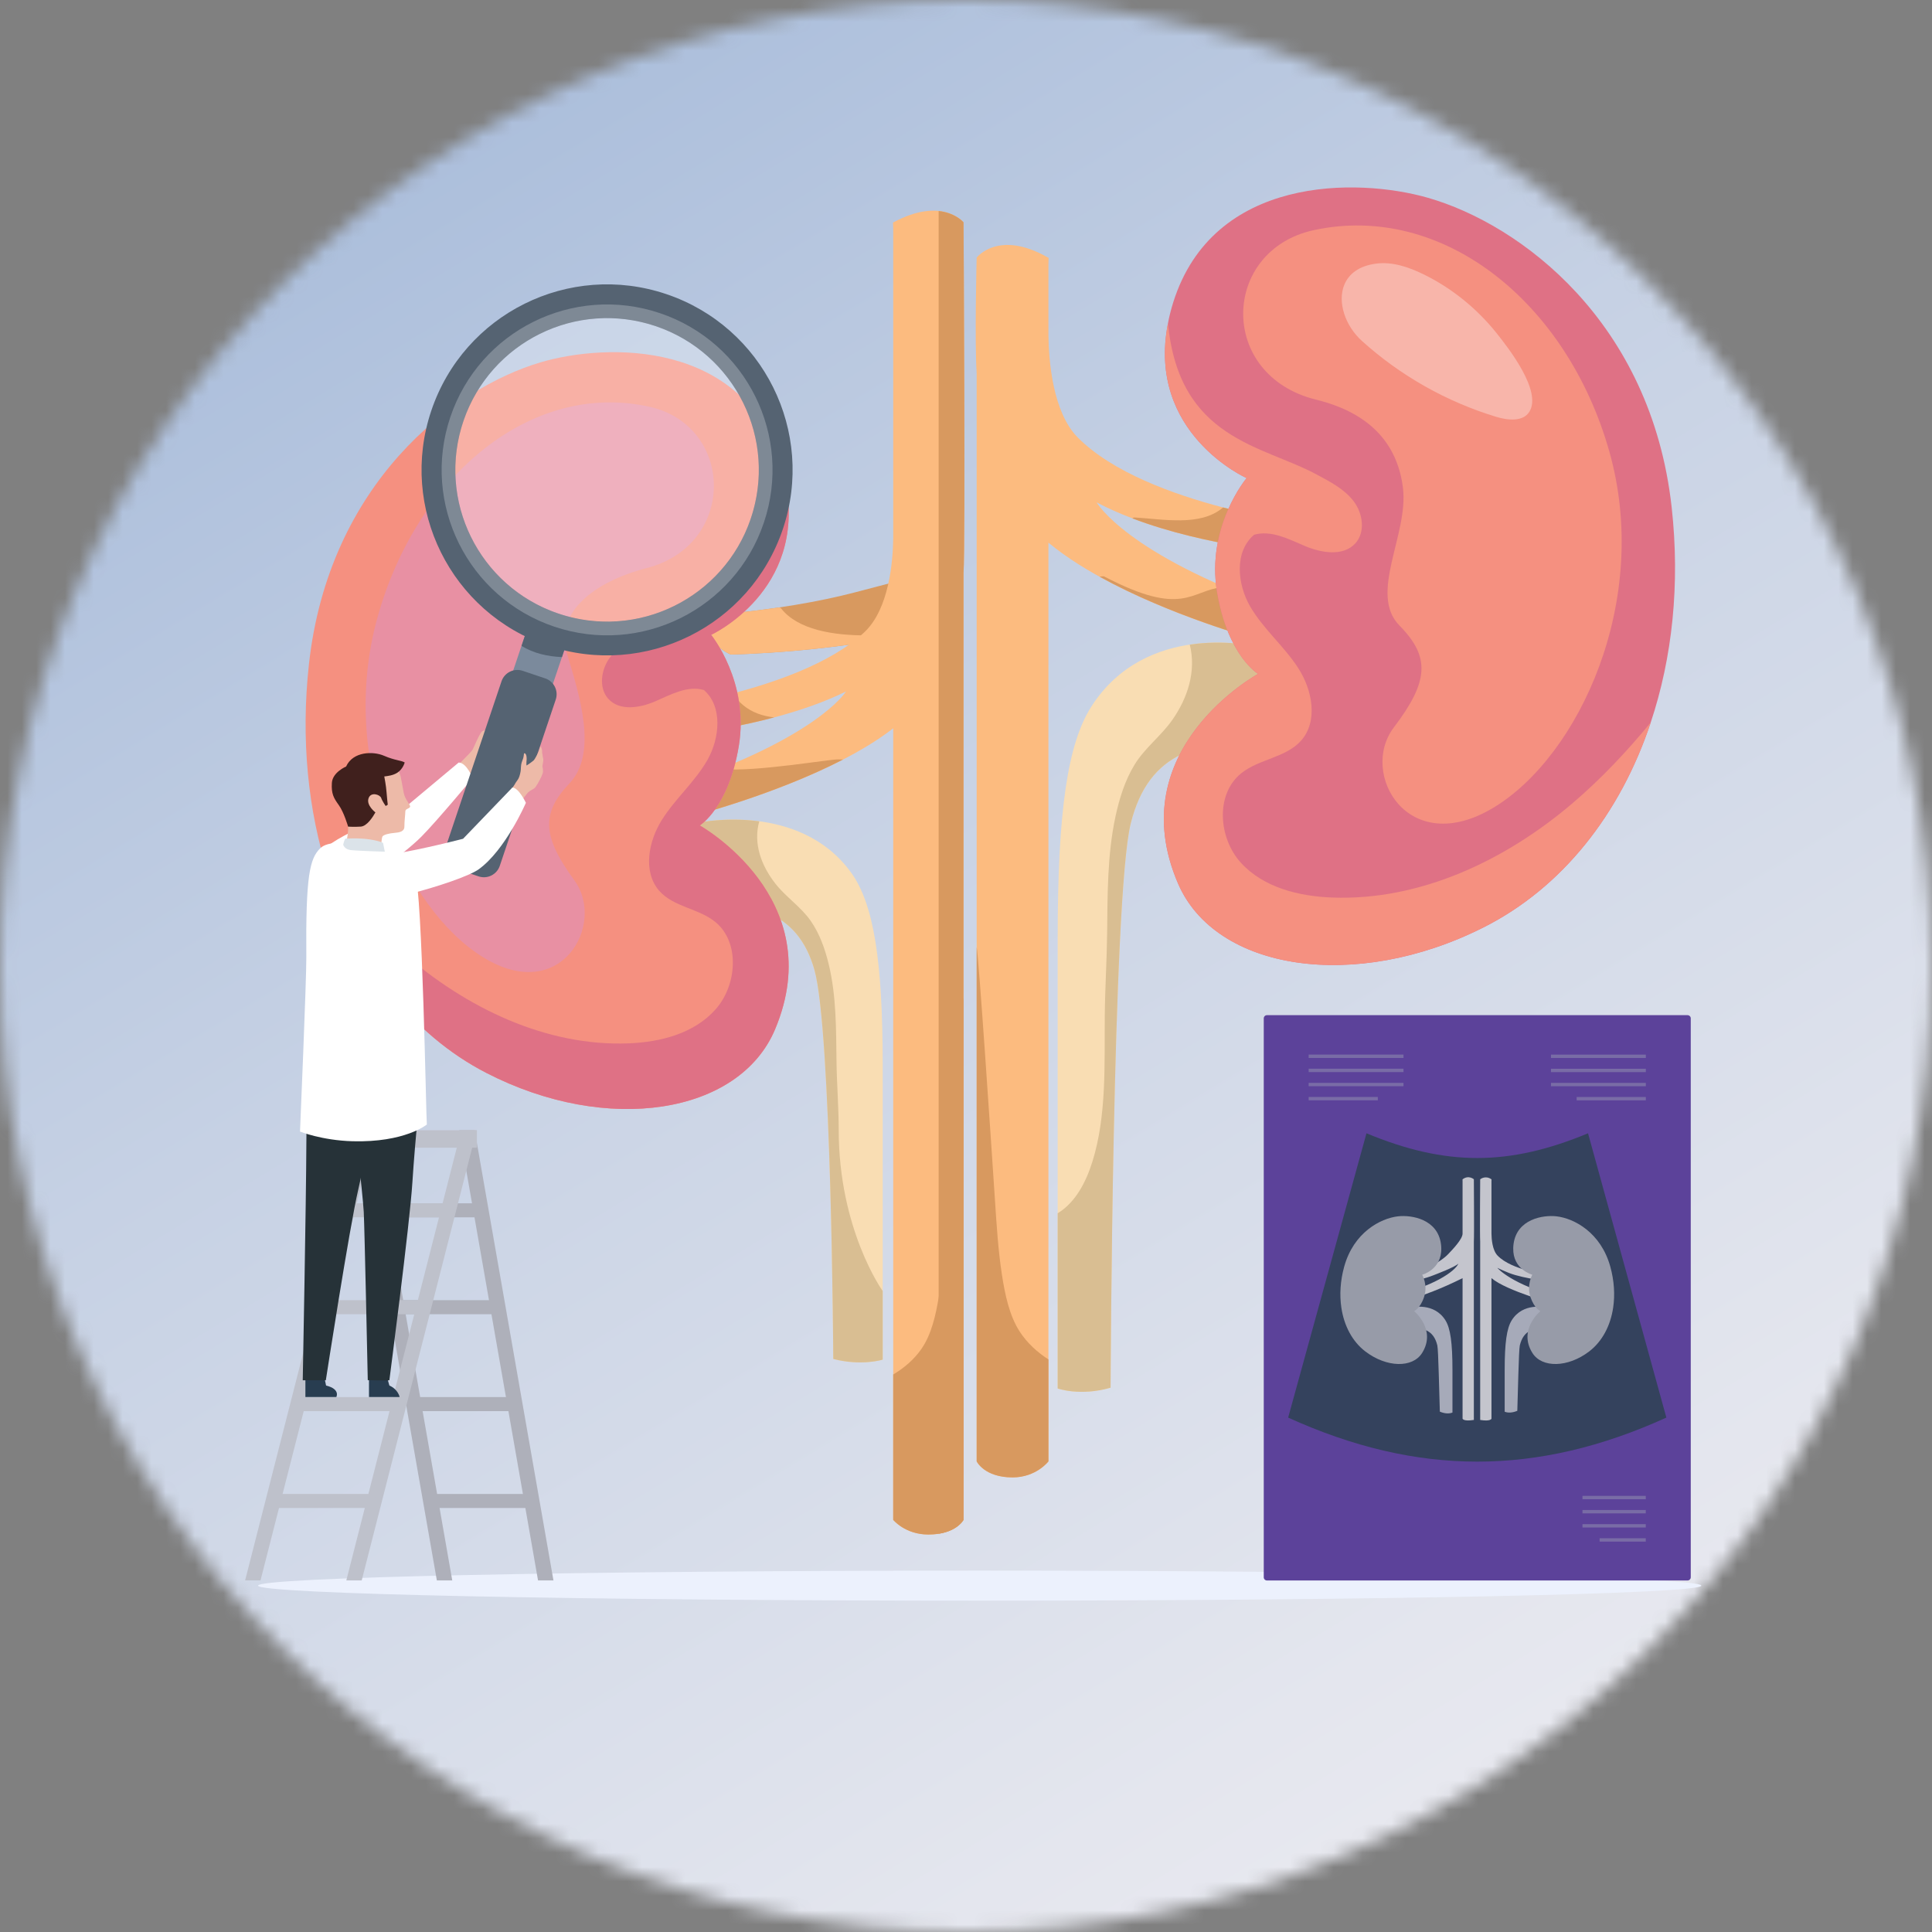 <svg width="134" height="134" viewBox="0 0 134 134" fill="none" xmlns="http://www.w3.org/2000/svg">
<rect x="0" y="0" width="134" height="134" fill="#808080" stroke="none"/>
<g clip-path="url(#clip0_2690_2555)">
<mask id="mask0_2690_2555" style="mask-type:alpha" maskUnits="userSpaceOnUse" x="0" y="0" width="134" height="134">
<path fill-rule="evenodd" clip-rule="evenodd" d="M0 67C0 29.997 29.997 0 67 0C104.003 0 134 29.997 134 67C134 104.003 104.003 134 67 134C29.997 134 0 104.003 0 67Z" fill="white"/>
</mask>
<g mask="url(#mask0_2690_2555)">
<path d="M-1.181 137.916H136.376V-3.223H-1.181V137.916Z" fill="url(#paint0_linear_2690_2555)"/>
</g>
<path d="M67.948 111.019C95.591 111.019 118 110.552 118 109.976C118 109.4 95.591 108.934 67.948 108.934C40.305 108.934 17.895 109.4 17.895 109.976C17.895 110.552 40.305 111.019 67.948 111.019Z" fill="#ECF1FD"/>
<path d="M90.534 36.335C89.974 36.261 87.637 35.928 84.832 35.197C81.35 34.285 77.148 32.759 74.753 30.345C73.005 28.585 72.739 24.988 72.717 23.26V18.36C72.721 18.064 72.731 17.889 72.731 17.889C72.726 17.887 72.722 17.884 72.717 17.881V17.868H72.693C69.277 15.907 67.765 17.836 67.74 17.868H67.739V17.876C67.734 17.93 67.598 23.788 67.739 25.859V101.358C67.739 101.358 68.267 102.471 70.228 102.471C71.875 102.471 72.717 101.358 72.717 101.358V37.632C72.736 37.648 72.753 37.665 72.772 37.681C77.726 41.773 87.039 44.312 87.039 44.312C89.048 43.862 88.395 42.059 88.395 42.059C78.207 38.428 76.12 34.95 76.058 34.844C76.848 35.259 77.681 35.627 78.539 35.951C83.8 37.955 89.799 38.369 89.799 38.369C90.66 37.911 90.66 36.35 90.66 36.35C90.66 36.35 90.616 36.343 90.534 36.335Z" fill="#FCBB7F"/>
<path d="M70.732 92.366C70.005 91.256 69.703 89.773 69.495 88.433C69.225 86.692 69.12 84.913 69.003 83.153C68.744 79.246 67.876 66.252 67.74 65.69V101.357C67.74 101.357 68.268 102.47 70.23 102.47C71.877 102.47 72.719 101.357 72.719 101.357V94.288C71.949 93.792 71.254 93.164 70.732 92.366Z" fill="#D8995F"/>
<path d="M88.393 42.056C87.111 41.599 85.959 41.144 84.921 40.699C84.881 40.704 84.843 40.713 84.803 40.717C82.554 40.967 82.075 42.843 76.599 39.991C76.5 39.94 76.377 39.997 76.267 39.999C81.165 42.708 87.037 44.31 87.037 44.31C89.048 43.861 88.393 42.056 88.393 42.056Z" fill="#D8995F"/>
<path d="M90.66 36.351C90.66 36.351 90.66 37.913 89.799 38.37C89.799 38.37 83.799 37.956 78.538 35.952C78.596 35.913 78.644 35.89 78.671 35.89C80.663 35.999 83.26 36.543 84.831 35.197C87.636 35.929 89.973 36.261 90.533 36.336C90.615 36.343 90.66 36.351 90.66 36.351Z" fill="#D8995F"/>
<path d="M86.91 44.801C86.91 44.801 79.511 43.08 75.712 48.978C74.034 51.583 73.359 56.301 73.359 65.048C73.359 73.794 73.359 96.303 73.359 96.303C73.359 96.303 74.906 96.859 77.028 96.249C77.028 96.249 77.159 62.2 78.426 57.115C79.692 52.029 83.311 51.292 87.835 51.661C87.835 51.661 89.57 46.726 86.91 44.801Z" fill="#F9DDB3"/>
<path d="M86.91 44.801C86.91 44.801 84.945 44.347 82.521 44.71C82.984 46.572 82.367 48.422 81.31 49.931C80.525 51.051 79.414 51.859 78.695 53.031C78.031 54.112 77.635 55.382 77.364 56.649C76.796 59.3 76.82 62.063 76.788 64.772C76.765 66.663 76.643 68.547 76.626 70.437C76.594 73.77 76.766 77.378 75.767 80.57C75.323 81.986 74.605 83.372 73.402 84.123C73.388 84.131 73.373 84.136 73.359 84.145C73.359 85.217 73.359 96.303 73.359 96.303C73.359 96.303 74.906 96.859 77.028 96.249C77.028 96.249 77.159 62.2 78.426 57.115C79.692 52.029 83.311 51.292 87.835 51.661C87.835 51.661 89.57 46.727 86.91 44.801Z" fill="#D9BE92"/>
<path d="M114.491 50.111C112.376 56.464 108.343 61.579 102.887 64.326C93.987 68.81 84.303 67.332 81.703 61.27C77.698 51.946 87.261 46.739 87.261 46.739C87.261 46.739 85.164 45.498 84.418 41.099C83.638 36.523 86.463 33.161 86.463 33.161C86.463 33.161 79.508 30.063 81.008 22.425C81.093 21.953 81.219 21.466 81.375 20.965C84.146 12.174 94.12 12.31 99.034 13.717C105.463 15.56 114.526 22.331 115.945 35.194C116.534 40.522 115.99 45.623 114.491 50.111Z" fill="#DF7185"/>
<path d="M91.136 15.959C84.702 17.343 84.422 26.035 91.296 27.724C95.338 28.717 96.973 31.094 97.308 33.858C97.698 37.08 94.902 41.194 97.068 43.391C99.234 45.587 99.079 47.284 96.67 50.459C94.261 53.633 97.634 59.593 103.577 56.023C109.52 52.453 114.557 41.627 111.608 31.272C108.66 20.918 100.045 14.043 91.136 15.959Z" fill="#F59080"/>
<path d="M114.491 50.111C112.376 56.463 108.343 61.578 102.887 64.325C93.987 68.809 84.303 67.331 81.703 61.269C77.698 51.945 87.261 46.738 87.261 46.738C87.261 46.738 85.164 45.497 84.418 41.098C83.638 36.522 86.463 33.16 86.463 33.16C86.463 33.16 79.508 30.062 81.008 22.424C81.781 30.497 87.545 30.867 91.337 32.919C92.27 33.422 93.247 33.922 93.887 34.766C94.526 35.603 94.716 36.899 94.008 37.682C93.175 38.6 91.676 38.36 90.534 37.881C89.393 37.401 88.175 36.748 86.984 37.089C85.603 38.257 85.804 40.499 86.708 42.063C87.619 43.626 89.055 44.812 90.036 46.326C91.023 47.846 91.439 50.007 90.247 51.363C89.191 52.56 87.316 52.636 86.076 53.644C84.281 55.106 84.511 58.144 86.077 59.85C87.644 61.563 90.095 62.168 92.41 62.252C98.499 62.478 104.403 59.681 109.047 55.728C111.039 54.032 112.829 52.131 114.491 50.111Z" fill="#F59080"/>
<path opacity="0.33" d="M93.238 19.751C92.746 20.953 93.301 22.601 94.459 23.646C97.127 26.057 100.334 27.869 103.776 28.912C104.579 29.156 105.64 29.268 106.079 28.552C106.955 27.122 104.639 24.156 103.801 23.107C102.432 21.393 100.687 19.976 98.713 19.016C97.701 18.524 96.584 18.142 95.468 18.281C94.251 18.432 93.543 19.006 93.238 19.751Z" fill="white"/>
<path d="M64.895 39.59C62.873 40.154 60.629 40.739 59.265 41.094C56.91 41.706 53.777 42.279 49.653 42.641C49.653 42.641 48.452 44.38 50.682 45.397C50.682 45.397 58.388 45.263 64.895 43.553V39.59H64.895Z" fill="#D8995F"/>
<path d="M49.655 42.641C51.26 42.5 52.713 42.326 54.031 42.132C54.076 42.148 54.134 42.145 54.163 42.183C56.508 45.208 64.152 43.678 64.28 43.709C57.913 45.271 50.684 45.397 50.684 45.397C48.451 44.381 49.655 42.641 49.655 42.641Z" fill="#FCBB7F"/>
<path d="M44.5 49.324C45.048 49.256 47.337 48.952 50.085 48.282C53.495 47.448 57.611 46.051 59.957 43.842C61.669 42.231 61.93 38.94 61.952 37.358V15.867C61.947 15.596 61.938 15.436 61.938 15.436C61.943 15.433 61.947 15.431 61.952 15.429V15.417H61.975C65.321 13.622 66.802 15.387 66.826 15.417H66.828V15.424C66.833 15.473 66.966 37.841 66.828 39.737V105.414C66.828 105.414 66.31 106.432 64.389 106.432C62.776 106.432 61.952 105.414 61.952 105.414V50.511C61.933 50.526 61.916 50.541 61.898 50.556C57.046 54.3 47.923 56.624 47.923 56.624C45.956 56.212 46.595 54.562 46.595 54.562C56.574 51.239 58.618 48.056 58.678 47.96C57.905 48.339 57.089 48.676 56.249 48.973C51.095 50.806 45.219 51.185 45.219 51.185C44.376 50.767 44.376 49.338 44.376 49.338C44.376 49.338 44.419 49.331 44.5 49.324Z" fill="#FCBB7F"/>
<path d="M66.828 15.424V15.416H66.826C66.811 15.399 66.264 14.755 65.103 14.635V106.378C66.441 106.169 66.828 105.413 66.828 105.413V39.736C66.966 37.841 66.833 15.472 66.828 15.424Z" fill="#D8995F"/>
<path d="M52.578 49.501C51.791 49.209 51.224 48.713 50.829 48.091C50.578 48.156 50.329 48.22 50.085 48.28C47.338 48.949 45.048 49.254 44.5 49.322C44.419 49.329 44.376 49.336 44.376 49.336C44.376 49.336 44.376 50.765 45.219 51.184C45.219 51.184 49.335 50.917 53.699 49.756C53.315 49.715 52.938 49.635 52.578 49.501Z" fill="#D8995F"/>
<path d="M63.896 93.576C64.608 92.56 64.904 91.203 65.108 89.976C65.372 88.383 65.475 86.756 65.59 85.144C65.843 81.569 66.694 69.678 66.826 69.164V105.414C66.826 105.414 66.309 106.432 64.388 106.432C62.775 106.432 61.95 105.414 61.95 105.414V95.335C62.704 94.881 63.385 94.306 63.896 93.576Z" fill="#D8995F"/>
<path d="M46.596 54.56C47.851 54.142 48.981 53.726 49.997 53.318C50.036 53.323 50.073 53.331 50.113 53.335C52.316 53.564 57.604 52.641 58.148 52.671C58.257 52.676 58.365 52.676 58.474 52.678C53.676 55.157 47.924 56.623 47.924 56.623C45.954 56.212 46.596 54.56 46.596 54.56Z" fill="#D8995F"/>
<path d="M48.56 57.039C48.56 57.039 55.474 55.608 59.025 60.512C60.593 62.677 61.223 66.599 61.223 73.87C61.223 81.141 61.223 94.301 61.223 94.301C61.223 94.301 59.777 94.763 57.794 94.255C57.794 94.255 57.672 71.503 56.488 67.275C55.305 63.048 51.923 62.435 47.695 62.742C47.695 62.742 46.074 58.639 48.56 57.039Z" fill="#F9DDB3"/>
<path d="M48.56 57.04C48.56 57.04 50.396 56.661 52.661 56.964C52.229 58.512 52.805 60.05 53.793 61.304C54.526 62.234 55.565 62.907 56.237 63.881C56.858 64.779 57.227 65.835 57.481 66.889C58.012 69.092 57.989 71.389 58.019 73.641C58.04 75.213 58.171 76.779 58.171 78.351C58.171 85.281 61.21 89.533 61.223 89.54C61.223 90.431 61.223 94.301 61.223 94.301C61.223 94.301 59.777 94.764 57.795 94.256C57.795 94.256 57.672 71.504 56.489 67.276C55.305 63.049 51.923 62.436 47.696 62.742C47.696 62.742 46.074 58.64 48.56 57.04Z" fill="#D9BE92"/>
<path d="M22.767 60.597C24.754 66.776 28.558 71.745 33.714 74.406C42.123 78.75 51.288 77.289 53.762 71.382C57.573 62.298 48.537 57.251 48.537 57.251C48.537 57.251 50.524 56.038 51.24 51.754C51.988 47.299 49.324 44.033 49.324 44.033C49.324 44.033 55.911 41.001 54.509 33.57C54.43 33.112 54.312 32.638 54.165 32.15C51.563 23.6 42.127 23.755 37.475 25.136C31.389 26.945 22.798 33.556 21.426 46.08C20.857 51.268 21.36 56.232 22.767 60.597Z" fill="#F59080"/>
<path d="M45.02 28.206C50.925 29.505 51.157 37.778 44.84 39.405C41.125 40.362 38.481 42.551 39.302 45.262C40.192 48.204 41.49 52.238 39.495 54.335C37.499 56.432 37.637 58.047 39.84 61.062C42.044 64.077 38.929 69.76 33.482 66.378C28.034 62.997 23.439 52.706 26.176 42.841C28.913 32.976 36.844 26.407 45.02 28.206Z" fill="#E890A3"/>
<path d="M22.768 60.597C24.755 66.776 28.558 71.745 33.714 74.406C42.123 78.75 51.289 77.289 53.762 71.382C57.573 62.298 48.538 57.251 48.538 57.251C48.538 57.251 50.524 56.038 51.24 51.755C51.989 47.299 49.324 44.033 49.324 44.033C49.324 44.033 55.911 41.001 54.509 33.57C53.759 41.43 48.305 41.803 44.713 43.809C43.829 44.302 42.904 44.79 42.297 45.613C41.69 46.43 41.508 47.691 42.176 48.452C42.961 49.343 44.38 49.107 45.461 48.637C46.543 48.167 47.697 47.529 48.822 47.859C50.126 48.992 49.931 51.175 49.072 52.699C48.206 54.223 46.845 55.38 45.914 56.856C44.976 58.338 44.577 60.443 45.702 61.76C46.699 62.922 48.472 62.992 49.643 63.97C51.338 65.389 51.113 68.347 49.628 70.011C48.142 71.682 45.821 72.276 43.63 72.364C37.869 72.598 32.29 69.889 27.905 66.051C26.024 64.406 24.336 62.56 22.768 60.597Z" fill="#DF7185"/>
<path d="M31.128 53.688C31.128 53.688 32.696 52.169 32.78 51.995C32.864 51.821 33.29 50.815 33.442 50.723C33.594 50.631 33.884 50.554 34.032 50.585C34.195 50.619 34.78 50.986 34.78 51.065C34.78 51.29 34.405 51.303 34.413 51.657C34.421 52.011 34.43 52.093 34.244 52.32C34.058 52.546 33.845 52.536 33.576 52.663C33.307 52.79 32.89 53.547 32.04 54.47L31.128 53.688Z" fill="#EDBAA8"/>
<path d="M22.475 59.011C22.475 59.011 21.706 63.953 23.875 62.226C25.227 61.15 27.977 59.291 29.236 58.019C30.333 56.911 32.779 53.967 32.779 53.967C32.779 53.967 32.37 52.9 31.815 52.887L27.994 56.081C27.994 56.081 22.681 58.208 22.475 59.011Z" fill="white"/>
<path d="M37.318 109.617L31.852 78.392H32.921L38.387 109.617H37.318Z" fill="#AEB0BA"/>
<path d="M30.3 109.617L24.834 78.392H25.902L31.368 109.617H30.3Z" fill="#AEB0BA"/>
<path d="M26.428 84.431H33.446L33.276 83.457H26.257L26.428 84.431Z" fill="#AEB0BA"/>
<path d="M27.604 91.152H34.623L34.453 90.178H27.434L27.604 91.152Z" fill="#AEB0BA"/>
<path d="M28.783 97.872H35.802L35.631 96.898H28.612L28.783 97.872Z" fill="#AEB0BA"/>
<path d="M29.963 104.593H36.981L36.811 103.619H29.792L29.963 104.593Z" fill="#AEB0BA"/>
<path d="M33.079 78.392H24.834V79.603H33.079V78.392Z" fill="#BEC1CB"/>
<path d="M18.068 109.617L26.04 78.392H24.972L17 109.617H18.068Z" fill="#BEC1CB"/>
<path d="M25.087 109.617L33.059 78.392H31.991L24.019 109.617H25.087Z" fill="#BEC1CB"/>
<path d="M30.981 84.431H23.962L24.211 83.457H31.23L30.981 84.431Z" fill="#BEC1CB"/>
<path d="M29.264 91.152H22.245L22.494 90.178H29.513L29.264 91.152Z" fill="#BEC1CB"/>
<path d="M27.546 97.872H20.527L20.776 96.898H27.795L27.546 97.872Z" fill="#BEC1CB"/>
<path d="M25.829 104.593H18.811L19.06 103.619H26.078L25.829 104.593Z" fill="#BEC1CB"/>
<path d="M35.886 53.495L33.891 52.824C33.681 52.753 33.569 52.526 33.639 52.317L36.88 42.687C36.917 42.577 37.036 42.518 37.146 42.555L39.503 43.348C39.612 43.385 39.671 43.504 39.635 43.614L36.393 53.244C36.323 53.453 36.096 53.566 35.886 53.495Z" fill="#7B8A9C"/>
<path d="M38.976 45.575L39.636 43.615C39.672 43.505 39.614 43.386 39.504 43.349L37.147 42.556C37.037 42.519 36.918 42.578 36.881 42.688L36.171 44.799C37.008 45.315 37.977 45.532 38.976 45.575Z" fill="#556372"/>
<path d="M33.194 60.784L31.632 60.258C31.024 60.054 30.697 59.395 30.902 58.787L34.783 47.257C34.987 46.649 35.646 46.322 36.254 46.527L37.816 47.053C38.423 47.257 38.75 47.915 38.545 48.523L34.664 60.054C34.46 60.661 33.801 60.988 33.194 60.784Z" fill="#556372"/>
<path d="M46.209 20.397C39.475 18.131 32.179 21.752 29.913 28.486C27.646 35.22 31.268 42.516 38.002 44.782C44.736 47.049 52.032 43.427 54.298 36.694C56.565 29.96 52.943 22.664 46.209 20.397ZM38.749 42.563C33.24 40.709 30.278 34.741 32.132 29.233C33.986 23.725 39.954 20.762 45.462 22.616C50.971 24.47 53.933 30.439 52.079 35.947C50.225 41.455 44.257 44.417 38.749 42.563Z" fill="#556372"/>
<path opacity="0.48" d="M45.767 21.718C39.761 19.697 33.255 22.926 31.233 28.931C29.212 34.937 32.442 41.444 38.447 43.465C44.452 45.486 50.959 42.256 52.98 36.251C55.001 30.246 51.772 23.739 45.767 21.718ZM38.75 42.565C33.242 40.711 30.279 34.742 32.133 29.234C33.987 23.726 39.955 20.764 45.464 22.617C50.972 24.471 53.934 30.44 52.08 35.948C50.226 41.456 44.258 44.419 38.75 42.565Z" fill="#ABB1BB"/>
<path opacity="0.29" d="M52.447 34.547C53.528 28.836 49.774 23.331 44.063 22.25C38.353 21.17 32.847 24.924 31.767 30.634C30.686 36.345 34.44 41.85 40.151 42.931C45.862 44.011 51.367 40.258 52.447 34.547Z" fill="white"/>
<path d="M21.182 95.388V96.896H23.326C23.326 96.896 23.632 96.35 22.616 96.098L22.466 95.388H21.182Z" fill="#283D50"/>
<path d="M25.592 95.388V96.896H27.717C27.717 96.896 27.625 96.372 27.007 96.098L26.805 95.388H25.592Z" fill="#283D50"/>
<path d="M21.668 70.548C21.668 70.548 21.262 75.407 21.248 79.37C21.234 83.332 20.998 95.732 20.998 95.732H22.599C22.599 95.732 24.248 85.058 24.848 82.511C25.448 79.963 27.008 70.596 27.008 70.596L21.668 70.548Z" fill="#263238"/>
<path d="M24.308 75.3C24.308 75.3 25.169 82.866 25.229 84.054C25.289 85.243 25.508 95.726 25.508 95.726C25.508 95.726 27.007 95.767 27.007 95.726C27.007 95.686 28.421 84.917 28.604 81.987C28.788 79.058 29.258 74.501 29.282 74.028C29.334 73.04 28.791 71.388 28.791 71.388L26.144 71.134L24.308 75.3Z" fill="#263238"/>
<path d="M27.311 53.078C27.646 53.28 27.784 53.842 27.784 53.842C27.784 53.842 27.915 54.481 27.997 54.968C28.079 55.454 28.493 55.834 28.443 55.962C28.393 56.091 28.111 56.094 28.113 56.274C28.115 56.453 28.044 56.971 28.048 57.327C28.052 57.684 27.693 57.739 27.36 57.768C27.027 57.797 26.593 57.879 26.517 58.033C26.442 58.188 26.354 59.764 26.354 59.764L23.911 58.804C23.911 58.804 24.171 58.017 24.145 57.333C24.119 56.649 24.084 55.829 24.084 55.829C24.084 55.829 24.223 54.341 25.139 53.742C26.055 53.143 27.311 53.078 27.311 53.078Z" fill="#EDBAA8"/>
<path d="M26.653 53.854C26.883 53.826 27.267 53.785 27.563 53.59C27.958 53.331 28.069 52.884 28.069 52.884C27.831 52.735 27.384 52.744 26.637 52.419C25.891 52.094 24.481 52.108 24.005 53.165C24.005 53.165 23.061 53.559 23.018 54.303C22.974 55.047 23.135 55.336 23.495 55.836C23.86 56.342 24.145 57.334 24.145 57.334C24.145 57.334 24.588 57.362 25.023 57.332C25.459 57.302 25.862 56.657 26.038 56.347C26.038 56.347 25.4 55.867 25.558 55.378C25.715 54.89 26.358 55.113 26.438 55.343C26.517 55.573 26.751 55.904 26.751 55.904L26.896 55.812C26.896 55.812 26.84 55.377 26.809 54.936C26.779 54.495 26.653 53.854 26.653 53.854Z" fill="#40201D"/>
<path d="M24.16 58.505C24.16 58.505 25.178 58.543 25.691 58.611C26.204 58.679 26.982 58.764 26.982 58.764C26.982 58.764 28.448 59.45 28.78 60.439C29.302 61.995 29.549 77.448 29.605 77.995C29.605 77.995 28.082 79.255 24.446 79.154C22.333 79.096 20.809 78.485 20.809 78.485C20.809 78.485 21.258 67.856 21.246 66.419C21.199 60.706 21.486 59.558 22.204 58.84C22.76 58.285 24.16 58.505 24.16 58.505Z" fill="white"/>
<path d="M35.97 53.98C36.036 53.858 36.119 53.532 36.125 53.347C36.131 53.162 36.137 52.958 36.236 52.735C36.336 52.512 36.323 52.346 36.342 52.276C36.361 52.206 36.479 52.25 36.513 52.444C36.546 52.639 36.517 52.748 36.513 52.843C36.508 52.939 36.505 53.097 36.529 53.091C36.553 53.086 36.922 52.824 37.012 52.741C37.101 52.658 37.353 52.17 37.392 52.055C37.43 51.941 37.49 51.744 37.49 51.744C37.49 51.744 37.605 51.937 37.599 52.097C37.592 52.256 37.63 52.307 37.63 52.384C37.63 52.46 37.7 52.639 37.681 52.779C37.662 52.92 37.618 53.131 37.618 53.131C37.618 53.131 37.694 53.436 37.643 53.628C37.592 53.819 37.318 54.339 37.158 54.567C36.999 54.795 36.788 54.76 36.552 55.045C36.316 55.331 36.029 55.752 36.029 55.752L35.46 56.511L34.543 55.847C34.543 55.847 35.583 54.629 35.691 54.419C35.8 54.209 35.866 54.172 35.97 53.98Z" fill="#EDBAA8"/>
<path d="M35.535 54.624L32.117 58.176C32.117 58.176 29.279 58.917 27.335 59.214C27.019 59.263 26.749 59.319 26.518 59.38C26.505 59.425 26.489 59.47 26.478 59.516C26.432 59.705 26.43 59.713 26.422 59.882C26.418 59.956 26.418 60.029 26.421 60.102C26.422 60.117 26.433 60.239 26.433 60.254C26.453 60.384 26.485 60.513 26.526 60.638C26.588 60.827 26.718 61.074 26.887 61.309C26.901 61.329 26.91 61.34 26.914 61.346C26.933 61.369 26.951 61.392 26.97 61.415C27.017 61.471 27.067 61.526 27.118 61.58C27.214 61.682 27.317 61.779 27.422 61.872C27.541 61.976 27.657 62.063 27.784 62.151C27.954 62.11 28.134 62.066 28.328 62.017C30.294 61.53 32.56 60.752 33.195 60.298C35.059 58.963 36.475 55.682 36.475 55.682C36.475 55.682 35.976 54.622 35.535 54.624Z" fill="white"/>
<path d="M23.804 58.585C23.804 58.585 23.862 58.275 23.962 58.166C23.962 58.166 24.871 58.102 25.626 58.218C26.381 58.333 26.568 58.465 26.568 58.465L26.69 59.071C26.69 59.071 24.756 59.015 24.317 58.959C23.878 58.903 23.804 58.585 23.804 58.585Z" fill="#DBE3E9"/>
<path d="M117.047 109.619H87.873C87.751 109.619 87.652 109.52 87.652 109.398V70.631C87.652 70.509 87.751 70.41 87.873 70.41H117.047C117.169 70.41 117.268 70.509 117.268 70.631V109.398C117.268 109.52 117.169 109.619 117.047 109.619Z" fill="#5C429A"/>
<path d="M110.143 78.603C104.659 80.882 100.295 80.896 94.776 78.603C92.965 85.176 91.154 91.749 89.344 98.322C98.314 102.395 106.61 102.393 115.576 98.322C113.765 91.749 111.954 85.176 110.143 78.603Z" fill="#34425D"/>
<path d="M107.871 88.464C107.755 88.448 106.535 88.28 105.954 88.124C105.233 87.929 104.364 87.602 103.868 87.085C103.506 86.708 103.451 85.938 103.446 85.568V81.898C103.447 81.835 103.449 81.797 103.449 81.797C103.448 81.797 103.447 81.796 103.446 81.796V81.793H103.441C103.015 81.493 102.663 81.795 102.663 81.795C102.662 81.806 102.633 85.681 102.663 86.124V98.485C103.387 98.599 103.43 98.407 103.446 98.404V88.646C103.45 88.649 103.454 88.653 103.458 88.656C104.483 89.532 107.897 90.462 107.897 90.462C108.313 90.366 108.178 89.979 108.178 89.979C104.82 89.087 103.865 87.956 103.853 87.933C104.016 88.022 104.474 88.216 104.651 88.286C105.741 88.715 107.719 88.9 107.719 88.9C107.897 88.802 107.897 88.467 107.897 88.467C107.897 88.467 107.888 88.466 107.871 88.464Z" fill="#C4C5CD"/>
<path d="M107.168 90.68C107.168 90.68 105.636 90.311 104.849 91.575C104.502 92.132 104.362 93.143 104.362 95.016V97.915C104.634 98.02 104.95 97.973 105.238 97.851C105.279 96.739 105.335 93.632 105.411 93.317C105.673 92.228 106.422 92.07 107.359 92.149C107.359 92.149 107.718 91.092 107.168 90.68Z" fill="#A6AAB9"/>
<path d="M96.917 88.54C97.033 88.524 97.517 88.453 98.098 88.296C98.818 88.101 99.935 87.514 100.43 86.997C100.792 86.62 101.436 85.937 101.441 85.567V81.898C101.44 81.834 101.438 81.797 101.438 81.797C101.439 81.796 101.439 81.796 101.441 81.795V81.792H101.446C101.859 81.479 102.218 81.785 102.224 81.792H102.224V81.794C102.225 81.805 102.253 85.68 102.224 86.124V98.484C101.5 98.598 101.457 98.406 101.441 98.404V88.645C101.437 88.649 101.434 88.653 101.429 88.656C98.409 90.159 96.575 90.4 96.575 90.4C96.159 90.304 96.294 89.918 96.294 89.918C99.4 89.313 100.977 88.119 101.148 87.643C100.902 87.893 99.578 88.388 99.4 88.458C98.311 88.887 97.069 88.976 97.069 88.976C96.891 88.878 96.891 88.543 96.891 88.543C96.891 88.543 96.9 88.541 96.917 88.54Z" fill="#C4C5CD"/>
<path d="M97.935 90.68C97.935 90.68 99.466 90.311 100.253 91.575C100.6 92.132 100.74 93.143 100.74 95.016V97.972C100.468 98.078 100.153 98.031 99.865 97.909C99.823 96.796 99.767 93.632 99.691 93.317C99.429 92.228 98.68 92.07 97.743 92.149C97.743 92.149 97.384 91.092 97.935 90.68Z" fill="#A6AAB9"/>
<path d="M111.886 90.695C111.699 91.954 111.126 93.043 110.222 93.734C108.747 94.86 106.944 94.894 106.285 93.839C105.269 92.219 106.842 90.935 106.842 90.935C106.842 90.935 106.424 90.769 106.152 89.968C105.869 89.134 106.277 88.413 106.277 88.413C106.277 88.413 104.919 88.055 104.955 86.574C104.956 86.483 104.963 86.387 104.976 86.288C105.206 84.55 107.019 84.256 107.954 84.362C109.177 84.502 111.031 85.481 111.687 87.849C111.959 88.83 112.018 89.804 111.886 90.695Z" fill="#979BA8"/>
<path d="M93.034 90.695C93.221 91.954 93.793 93.043 94.698 93.734C96.173 94.86 97.975 94.894 98.635 93.839C99.65 92.219 98.077 90.935 98.077 90.935C98.077 90.935 98.496 90.769 98.767 89.968C99.051 89.134 98.643 88.413 98.643 88.413C98.643 88.413 100 88.055 99.965 86.574C99.964 86.483 99.956 86.387 99.943 86.288C99.713 84.55 97.9 84.256 96.965 84.362C95.742 84.502 93.888 85.481 93.232 87.849C92.96 88.83 92.901 89.804 93.034 90.695Z" fill="#979BA8"/>
<g opacity="0.4">
<path d="M97.344 73.144H90.766V73.378H97.344V73.144Z" fill="#A6AAB9"/>
<path d="M97.344 74.124H90.766V74.357H97.344V74.124Z" fill="#A6AAB9"/>
<path d="M97.344 75.105H90.766V75.338H97.344V75.105Z" fill="#A6AAB9"/>
<path d="M95.563 76.083H90.766V76.316H95.563V76.083Z" fill="#A6AAB9"/>
</g>
<g opacity="0.4">
<path d="M107.573 73.38H114.151V73.147H107.573V73.38Z" fill="#A6AAB9"/>
<path d="M107.573 74.36H114.151V74.127H107.573V74.36Z" fill="#A6AAB9"/>
<path d="M107.573 75.339H114.151V75.106H107.573V75.339Z" fill="#A6AAB9"/>
<path d="M109.354 76.319H114.151V76.086H109.354V76.319Z" fill="#A6AAB9"/>
</g>
<g opacity="0.4">
<path d="M109.757 103.984H114.148V103.751H109.757V103.984Z" fill="#A6AAB9"/>
<path d="M109.757 104.965H114.148V104.731H109.757V104.965Z" fill="#A6AAB9"/>
<path d="M109.757 105.944H114.148V105.711H109.757V105.944Z" fill="#A6AAB9"/>
<path d="M110.946 106.924H114.148V106.69H110.946V106.924Z" fill="#A6AAB9"/>
</g>
</g>
<defs>
<linearGradient id="paint0_linear_2690_2555" x1="-60.763" y1="33.629" x2="38.415" y2="196.806" gradientUnits="userSpaceOnUse">
<stop stop-color="#9EB5D7"/>
<stop offset="0.41" stop-color="#C6D1E4"/>
<stop offset="0.79" stop-color="#E4E6EE"/>
<stop offset="1" stop-color="#F0EEF2"/>
</linearGradient>
<clipPath id="clip0_2690_2555">
<rect width="134" height="134" fill="white"/>
</clipPath>
</defs>
</svg>
